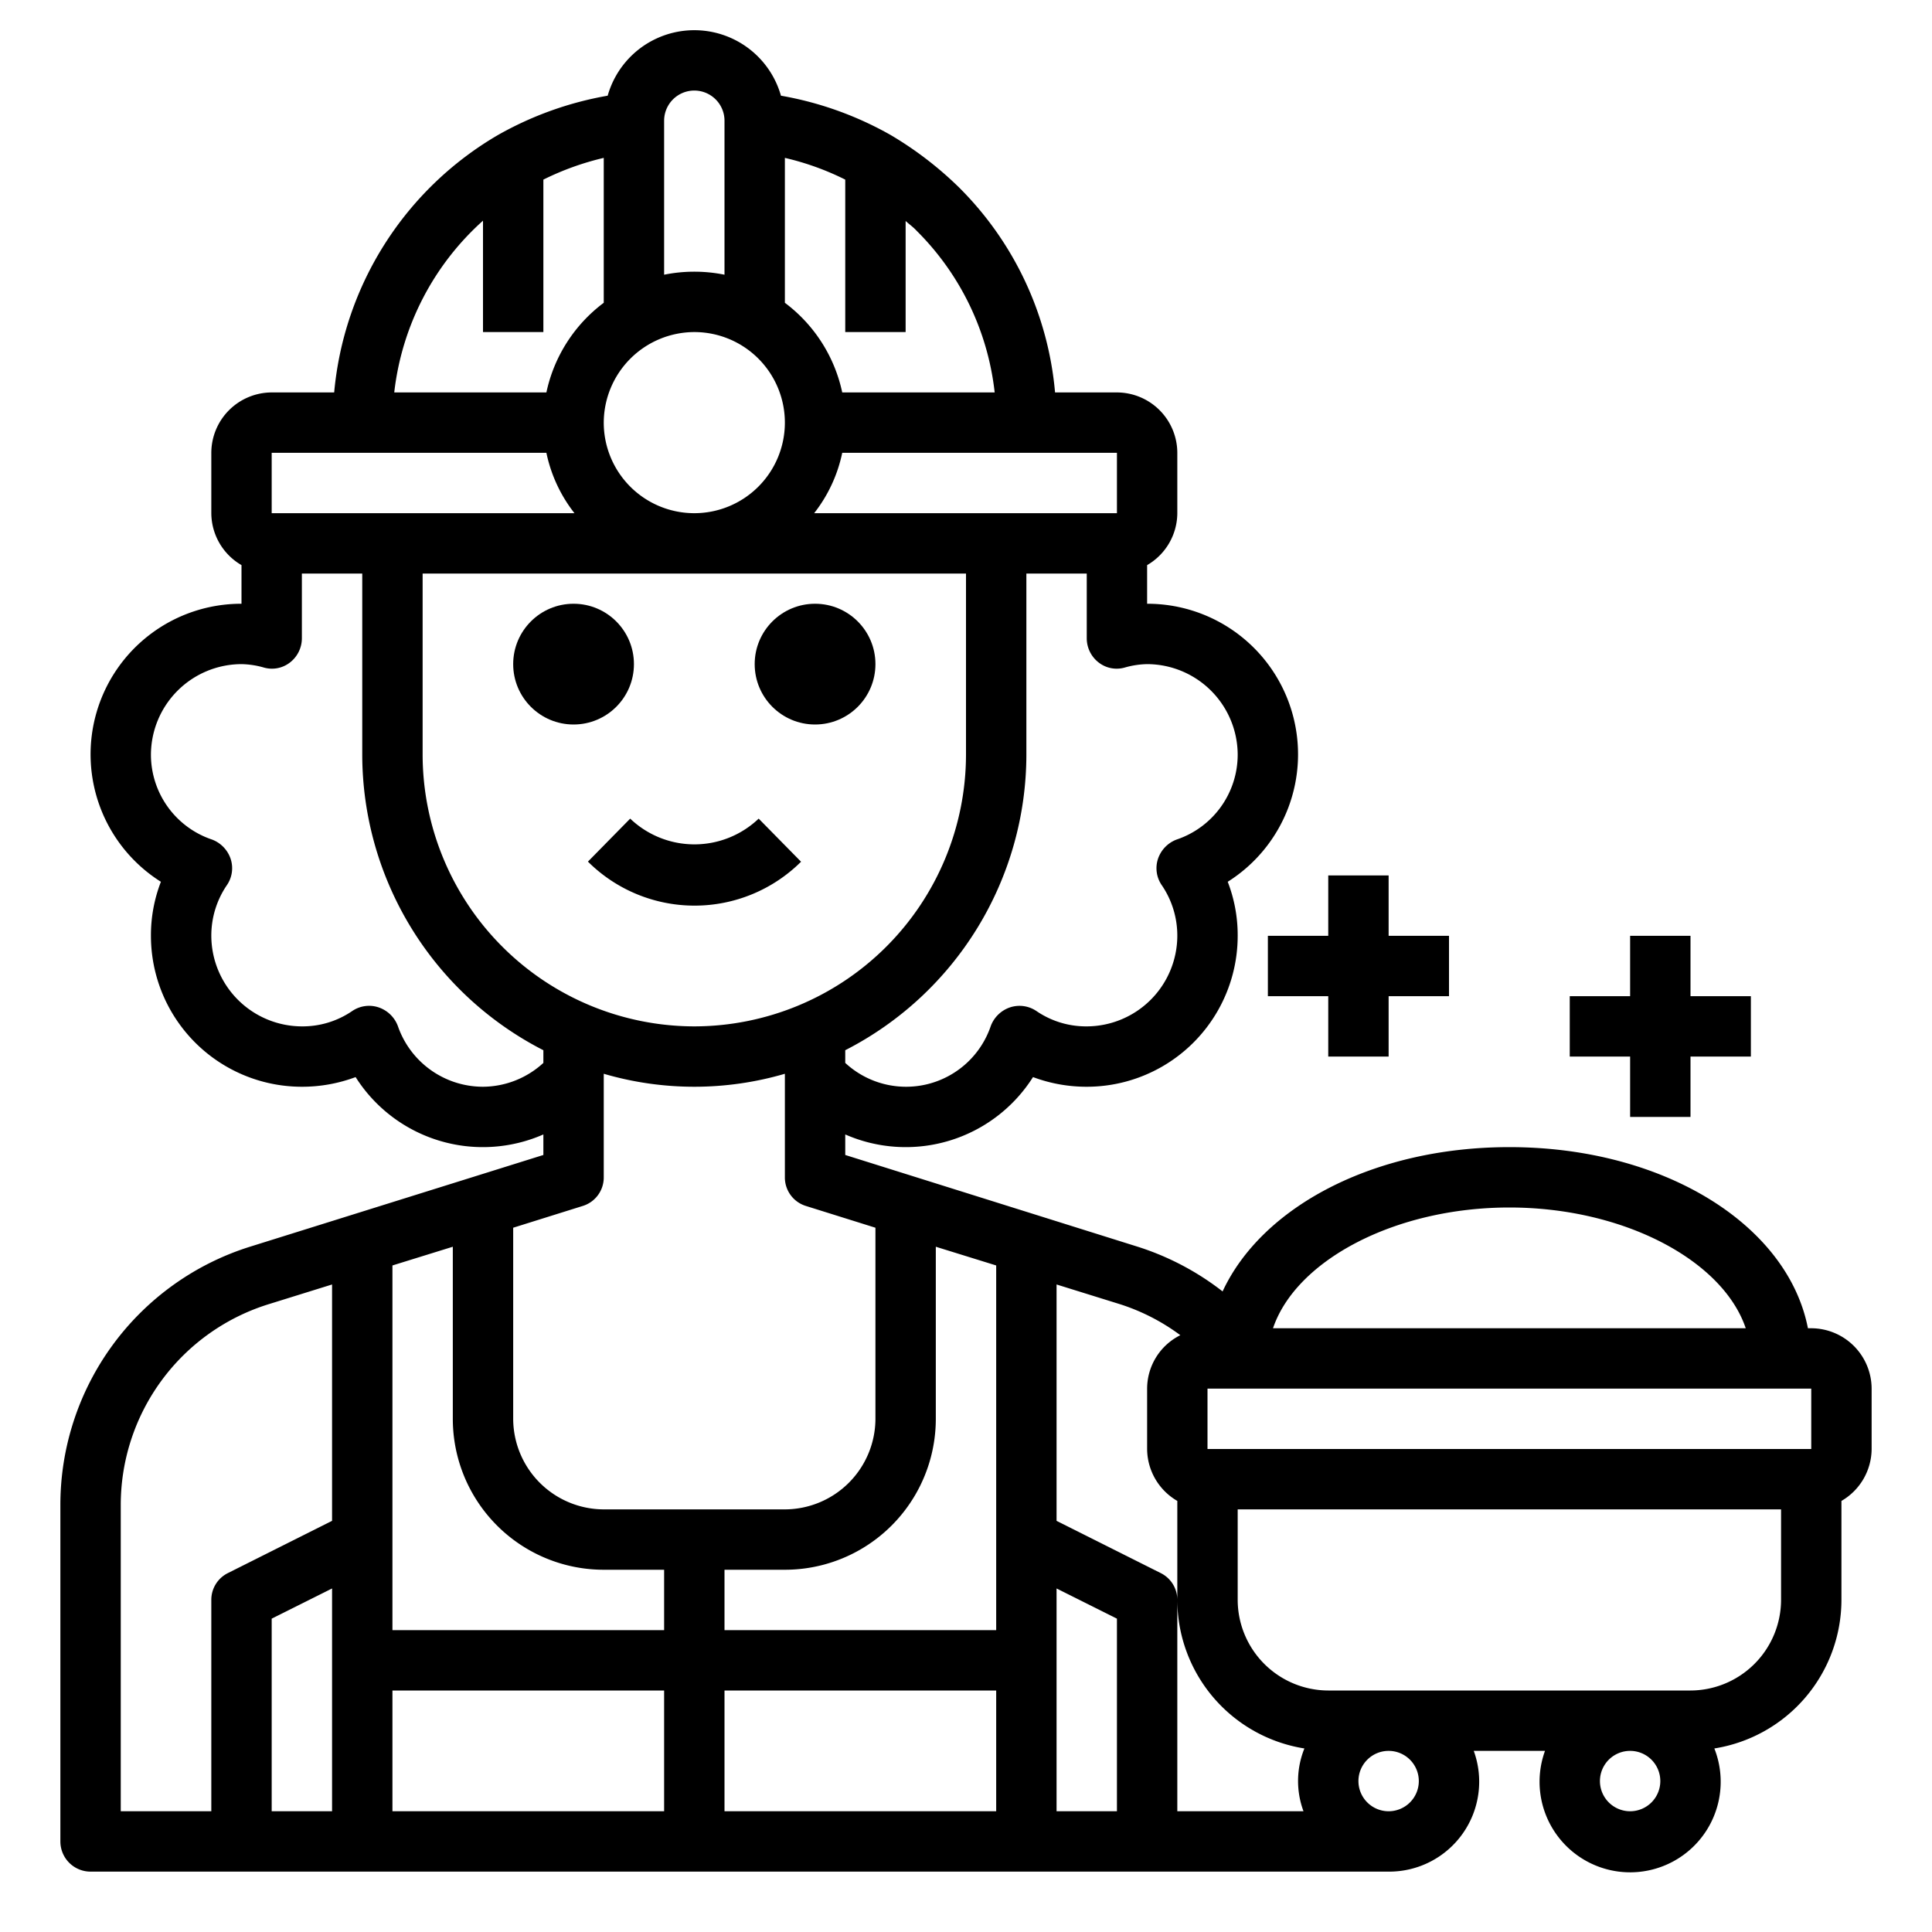 <svg xmlns="http://www.w3.org/2000/svg" viewBox="0 0 64 64" x="0px" y="0px"><g><path d="M60,44h-.11c-.67-3.43-4.77-6-9.89-6-4.5,0-8.2,1.98-9.5,4.78a9.016,9.016,0,0,0-2.81-1.48L28,38.26v-.68a4.991,4.991,0,0,0,6.22-1.9A5.058,5.058,0,0,0,36,36a5,5,0,0,0,5-5,4.9,4.9,0,0,0-.33-1.79A4.989,4.989,0,0,0,38,20V18.72A2,2,0,0,0,39,17V15a2.006,2.006,0,0,0-2-2H34.95a10.919,10.919,0,0,0-3.17-6.78A11.806,11.806,0,0,0,29.5,4.47a11.3,11.3,0,0,0-3.63-1.3,2.983,2.983,0,0,0-5.74,0,11.3,11.3,0,0,0-3.63,1.3A11.023,11.023,0,0,0,11.07,13H9a2.006,2.006,0,0,0-2,2v2a2,2,0,0,0,1,1.72V20a4.989,4.989,0,0,0-2.67,9.21A4.9,4.9,0,0,0,5,31a5,5,0,0,0,5,5,5.058,5.058,0,0,0,1.78-.32A4.991,4.991,0,0,0,18,37.58v.68L8.31,41.29A8.963,8.963,0,0,0,2,49.88V61a1,1,0,0,0,1,1H46a2.98,2.98,0,0,0,2.82-4h2.36a3,3,0,1,0,5.61-.08A4.991,4.991,0,0,0,61,53V49.72A2,2,0,0,0,62,48V46A2.006,2.006,0,0,0,60,44ZM11,60H9V53.62l2-1Zm0-9.62L7.55,52.11A.988.988,0,0,0,7,53v7H4V49.88A6.964,6.964,0,0,1,8.91,43.2L11,42.55ZM23,34a9.014,9.014,0,0,1-9-9V19H32v6A9.014,9.014,0,0,1,23,34ZM37.27,22.11A2.876,2.876,0,0,1,38,22a3.009,3.009,0,0,1,3,3,2.968,2.968,0,0,1-2.02,2.81,1.035,1.035,0,0,0-.62.64.99.99,0,0,0,.13.88A2.964,2.964,0,0,1,39,31a3.009,3.009,0,0,1-3,3,2.911,2.911,0,0,1-1.67-.51,1,1,0,0,0-.87-.12,1.035,1.035,0,0,0-.64.62A2.963,2.963,0,0,1,28,35.21v-.42A11.014,11.014,0,0,0,34,25V19h2v2.15a1.014,1.014,0,0,0,.4.8A.97.97,0,0,0,37.27,22.11ZM37,15v2H26.97a4.84,4.84,0,0,0,.93-2ZM26,5.23a9.024,9.024,0,0,1,2,.72V11h2V7.32c.12.11.25.2.36.32A8.94,8.94,0,0,1,32.95,13H27.9A5.013,5.013,0,0,0,26,10.03ZM22,4a1,1,0,0,1,2,0V9.1a5.05,5.05,0,0,0-2,0Zm1,7a3,3,0,1,1-3,3A3.009,3.009,0,0,1,23,11ZM16,7.31V11h2V5.95a9.209,9.209,0,0,1,2-.72v4.8A5.013,5.013,0,0,0,18.1,13H13.06A9,9,0,0,1,16,7.31ZM9,15h9.1a4.84,4.84,0,0,0,.93,2H9Zm7,21a2.985,2.985,0,0,1-2.82-2.01,1.035,1.035,0,0,0-.64-.62.993.993,0,0,0-.87.12A2.911,2.911,0,0,1,10,34a3.009,3.009,0,0,1-3-3,2.964,2.964,0,0,1,.51-1.67.99.99,0,0,0,.13-.88,1.035,1.035,0,0,0-.62-.64A2.968,2.968,0,0,1,5,25a3.009,3.009,0,0,1,3-3,2.876,2.876,0,0,1,.73.11.97.97,0,0,0,.87-.16,1.014,1.014,0,0,0,.4-.8V19h2v6a11.014,11.014,0,0,0,6,9.79v.42A2.982,2.982,0,0,1,16,36Zm1,4.67,2.3-.72A.987.987,0,0,0,20,39V35.57a10.68,10.68,0,0,0,6,0V39a.987.987,0,0,0,.7.95l2.3.72V47a3.009,3.009,0,0,1-3,3H20a3.009,3.009,0,0,1-3-3ZM22,60H13V56h9Zm0-6H13V41.92l2-.62V47a5,5,0,0,0,5,5h2Zm11,6H24V56h9Zm0-6H24V52h2a5,5,0,0,0,5-5V41.3l2,.62ZM50,40c3.79,0,7.07,1.75,7.83,4H42.17C42.93,41.75,46.21,40,50,40ZM37,60H35V52.62l2,1Zm6.18,0H39V53a.988.988,0,0,0-.55-.89L35,50.38V42.55l2.09.65a6.834,6.834,0,0,1,2.01,1.03A1.981,1.981,0,0,0,38,46v2a2,2,0,0,0,1,1.72V53a4.991,4.991,0,0,0,4.21,4.92A2.875,2.875,0,0,0,43.18,60ZM46,60a1,1,0,1,1,1-1A1,1,0,0,1,46,60Zm8,0a1,1,0,1,1,1-1A1,1,0,0,1,54,60Zm5-7a3.009,3.009,0,0,1-3,3H44a3.009,3.009,0,0,1-3-3V50H59Zm1-5H40V46H60Z"></path><polygon points="54 37 56 37 56 35 58 35 58 33 56 33 56 31 54 31 54 33 52 33 52 35 54 35 54 37"></polygon><polygon points="42 31 42 33 44 33 44 35 46 35 46 33 48 33 48 31 46 31 46 29 44 29 44 31 42 31"></polygon><circle cx="19" cy="22" r="2"></circle><circle cx="27" cy="22" r="2"></circle><path d="M26.532,28.542l-1.4-1.424a3.082,3.082,0,0,1-4.256,0l-1.4,1.424a5.007,5.007,0,0,0,7.064,0Z"></path></g></svg>